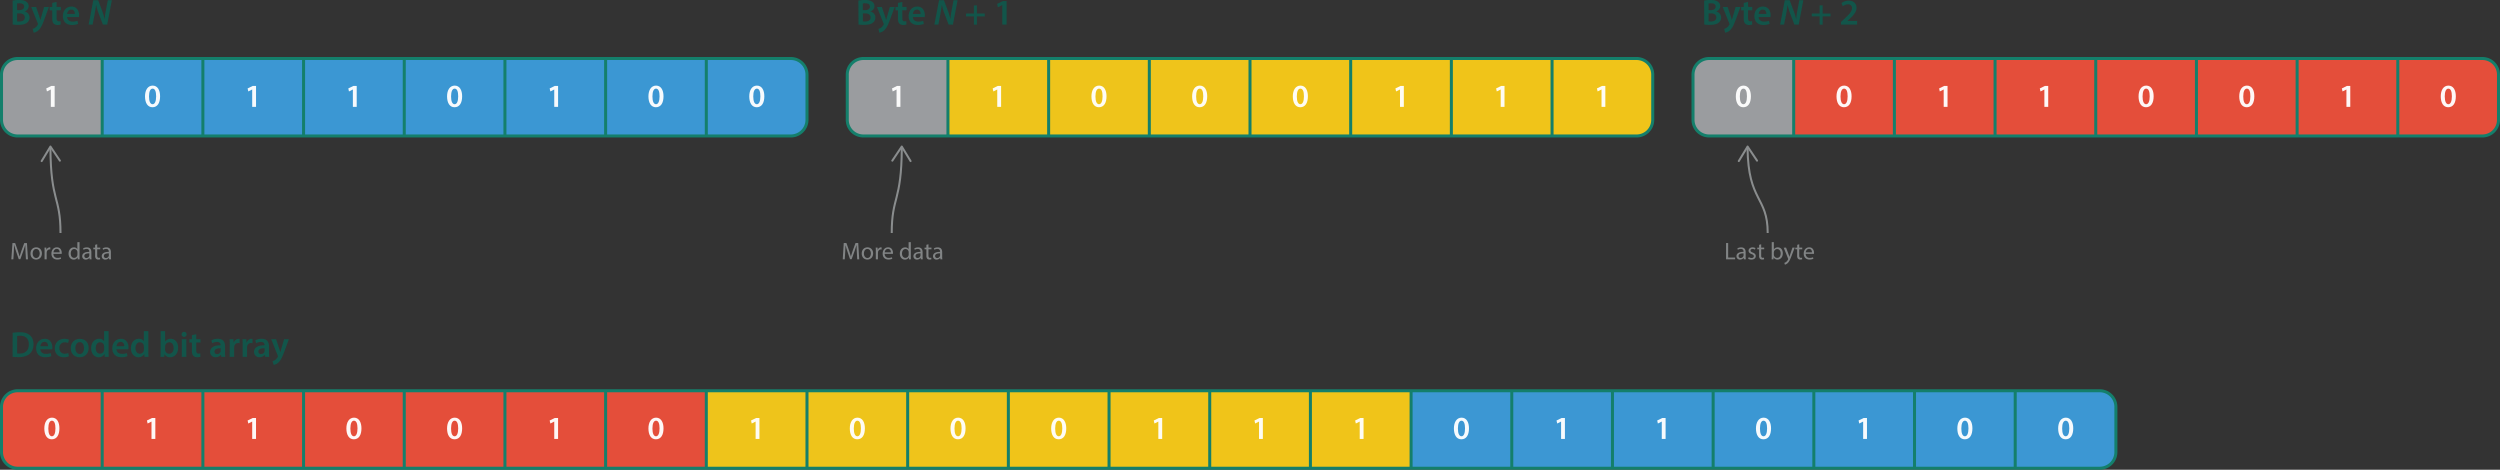 <svg id="Layer_1" data-name="Layer 1" xmlns="http://www.w3.org/2000/svg" viewBox="0 0 2483 466.54"><rect x="0" y="0" width="2483" height="466.54" fill="#333333" stroke="none"/><defs><style>.cls-1{fill:#3c97d3;}.cls-2{fill:#3b97d3;}.cls-3{fill:#9a9c9f;}.cls-4{opacity:0.95;}.cls-5{fill:#fff;}.cls-6{fill:#147f6b;}.cls-7{fill:#eec41b;}.cls-8{fill:#efc41b;}.cls-9{fill:#f0c419;}.cls-10{fill:#e44e3a;}.cls-11{opacity:0.9;}.cls-12{fill:#0e594c;}.cls-13{fill:#8a8d8e;}.cls-14{fill:none;stroke:#8a8d8e;stroke-miterlimit:10;stroke-width:2px;}</style></defs><title>vl-ba</title><rect class="cls-1" x="101.5" y="58.11" width="100" height="76.94"/><rect class="cls-1" x="201.5" y="58.11" width="100" height="76.94"/><rect class="cls-2" x="301.5" y="58.11" width="100" height="76.94"/><rect class="cls-2" x="401.5" y="58.11" width="100" height="76.94"/><rect class="cls-2" x="501.5" y="58.11" width="100" height="76.94"/><rect class="cls-2" x="601.5" y="58.11" width="100" height="76.94"/><path class="cls-1" d="M833.65,599.72h84a16,16,0,0,0,16-16V538.79a16,16,0,0,0-16-16h-84" transform="translate(-132 -464.67)"/><path class="cls-3" d="M233.5,599.91h-84a16,16,0,0,1-16-16V539a16,16,0,0,1,16-16h84" transform="translate(-132 -464.67)"/><g class="cls-4"><path class="cls-5" d="M182.47,553.59h-.06l-3.81,1.92-.67-3L183,550h3.29v20.8h-3.81Z" transform="translate(-132 -464.67)"/></g><g class="cls-4"><path class="cls-5" d="M291,560.31c0,6.69-2.63,10.88-7.59,10.88-4.8,0-7.36-4.35-7.39-10.69s2.75-10.81,7.62-10.81S291,554.17,291,560.31Zm-11,.19c0,5.06,1.37,7.68,3.55,7.68s3.52-2.81,3.52-7.8-1.15-7.68-3.52-7.68C281.42,552.7,280,555.29,280,560.5Z" transform="translate(-132 -464.67)"/></g><g class="cls-4"><path class="cls-5" d="M382.47,553.59h-.06l-3.81,1.92-.67-3L383,550h3.29v20.8h-3.81Z" transform="translate(-132 -464.67)"/></g><g class="cls-4"><path class="cls-5" d="M482.47,553.59h-.06l-3.81,1.92-.67-3L483,550h3.29v20.8h-3.81Z" transform="translate(-132 -464.67)"/></g><g class="cls-4"><path class="cls-5" d="M591,560.31c0,6.69-2.63,10.88-7.59,10.88-4.8,0-7.36-4.35-7.39-10.69s2.75-10.81,7.62-10.81S591,554.17,591,560.31Zm-11,.19c0,5.06,1.37,7.68,3.55,7.68s3.52-2.81,3.52-7.8-1.15-7.68-3.52-7.68C581.42,552.7,580,555.29,580,560.5Z" transform="translate(-132 -464.67)"/></g><g class="cls-4"><path class="cls-5" d="M682.47,553.59h-.06l-3.81,1.92-.67-3L683,550h3.29v20.8h-3.81Z" transform="translate(-132 -464.67)"/></g><g class="cls-4"><path class="cls-5" d="M791,560.31c0,6.69-2.63,10.88-7.59,10.88-4.8,0-7.36-4.35-7.39-10.69s2.75-10.81,7.62-10.81S791,554.17,791,560.31Zm-11,.19c0,5.06,1.37,7.68,3.55,7.68s3.52-2.81,3.52-7.8-1.15-7.68-3.52-7.68C781.42,552.7,780,555.29,780,560.5Z" transform="translate(-132 -464.67)"/></g><g class="cls-4"><path class="cls-5" d="M891.14,560.31c0,6.69-2.63,10.88-7.59,10.88-4.8,0-7.36-4.35-7.39-10.69s2.75-10.81,7.62-10.81S891.14,554.17,891.14,560.31Zm-11,.19c0,5.06,1.38,7.68,3.55,7.68s3.52-2.81,3.52-7.8-1.15-7.68-3.52-7.68C881.57,552.7,880.1,555.29,880.13,560.5Z" transform="translate(-132 -464.67)"/></g><path class="cls-6" d="M917.48,521.28h-768A17.54,17.54,0,0,0,132,538.79V583.7a17.54,17.54,0,0,0,17.51,17.52h768A17.54,17.54,0,0,0,935,583.7V538.79A17.54,17.54,0,0,0,917.48,521.28Zm-582.48,3h97v73.94H335Zm-3,73.94H235V524.28h97Zm103-73.94h97v73.94H435Zm100,0h97v73.94H535Zm100,0h97v73.94H635Zm100,0h97v73.94H735ZM135,583.7V538.79a14.53,14.53,0,0,1,14.51-14.51H232v73.94H149.51A14.54,14.54,0,0,1,135,583.7Zm797,0a14.54,14.54,0,0,1-14.52,14.52H835V524.28h82.48A14.53,14.53,0,0,1,932,538.79Z" transform="translate(-132 -464.67)"/><rect class="cls-7" x="941.5" y="58.11" width="100" height="76.94"/><rect class="cls-7" x="1041.5" y="58.11" width="100" height="76.94"/><rect class="cls-8" x="1141.5" y="58.11" width="100" height="76.94"/><rect class="cls-9" x="1241.5" y="58.11" width="100" height="76.94"/><rect class="cls-9" x="1341.5" y="58.11" width="100" height="76.94"/><rect class="cls-9" x="1441.5" y="58.11" width="100" height="76.94"/><path class="cls-9" d="M1673.65,599.72h84a16,16,0,0,0,16-16V538.79a16,16,0,0,0-16-16h-84" transform="translate(-132 -464.67)"/><path class="cls-3" d="M1073.5,599.91h-84a16,16,0,0,1-16-16V539a16,16,0,0,1,16-16h84" transform="translate(-132 -464.67)"/><g class="cls-4"><path class="cls-5" d="M1022.47,553.59h-.06l-3.81,1.92-.67-3L1023,550h3.29v20.8h-3.81Z" transform="translate(-132 -464.67)"/></g><g class="cls-4"><path class="cls-5" d="M1122.47,553.59h-.06l-3.81,1.92-.67-3L1123,550h3.29v20.8h-3.81Z" transform="translate(-132 -464.67)"/></g><g class="cls-4"><path class="cls-5" d="M1231,560.31c0,6.69-2.63,10.88-7.59,10.88-4.8,0-7.36-4.35-7.39-10.69s2.75-10.81,7.62-10.81S1231,554.17,1231,560.31Zm-11,.19c0,5.06,1.37,7.68,3.55,7.68s3.52-2.81,3.52-7.8-1.15-7.68-3.52-7.68C1221.42,552.7,1220,555.29,1220,560.5Z" transform="translate(-132 -464.67)"/></g><g class="cls-4"><path class="cls-5" d="M1331,560.31c0,6.69-2.63,10.88-7.59,10.88-4.8,0-7.36-4.35-7.39-10.69s2.75-10.81,7.62-10.81S1331,554.17,1331,560.31Zm-11,.19c0,5.06,1.37,7.68,3.55,7.68s3.52-2.81,3.52-7.8-1.15-7.68-3.52-7.68C1321.42,552.7,1320,555.29,1320,560.5Z" transform="translate(-132 -464.67)"/></g><g class="cls-4"><path class="cls-5" d="M1431,560.31c0,6.69-2.63,10.88-7.59,10.88-4.8,0-7.36-4.35-7.39-10.69s2.75-10.81,7.62-10.81S1431,554.17,1431,560.31Zm-11,.19c0,5.06,1.37,7.68,3.55,7.68s3.52-2.81,3.52-7.8-1.15-7.68-3.52-7.68C1421.42,552.7,1420,555.29,1420,560.5Z" transform="translate(-132 -464.67)"/></g><g class="cls-4"><path class="cls-5" d="M1522.47,553.59h-.06l-3.81,1.92-.67-3L1523,550h3.29v20.8h-3.81Z" transform="translate(-132 -464.67)"/></g><g class="cls-4"><path class="cls-5" d="M1622.47,553.59h-.06l-3.81,1.92-.67-3L1623,550h3.29v20.8h-3.81Z" transform="translate(-132 -464.67)"/></g><g class="cls-4"><path class="cls-5" d="M1722.63,553.59h-.07l-3.81,1.92-.67-3,5.06-2.5h3.29v20.8h-3.8Z" transform="translate(-132 -464.67)"/></g><path class="cls-6" d="M1757.48,521.28h-768A17.54,17.54,0,0,0,972,538.79V583.7a17.54,17.54,0,0,0,17.51,17.52h768A17.54,17.54,0,0,0,1775,583.7V538.79A17.54,17.54,0,0,0,1757.48,521.28Zm-582.48,3h97v73.94h-97Zm-3,73.94h-97V524.28h97Zm103-73.94h97v73.94h-97Zm100,0h97v73.94h-97Zm100,0h97v73.94h-97Zm100,0h97v73.94h-97ZM975,583.7V538.79a14.53,14.53,0,0,1,14.51-14.51H1072v73.94H989.51A14.54,14.54,0,0,1,975,583.7Zm797,0a14.54,14.54,0,0,1-14.52,14.52H1675V524.28h82.48A14.53,14.53,0,0,1,1772,538.79Z" transform="translate(-132 -464.67)"/><rect class="cls-10" x="1781.5" y="58.11" width="100" height="76.94"/><rect class="cls-10" x="1881.5" y="58.11" width="100" height="76.94"/><rect class="cls-10" x="1981.5" y="58.11" width="100" height="76.94"/><rect class="cls-10" x="2081.5" y="58.11" width="100" height="76.94"/><rect class="cls-10" x="2181.5" y="58.11" width="100" height="76.94"/><rect class="cls-10" x="2281.5" y="58.11" width="100" height="76.94"/><path class="cls-10" d="M2513.65,599.72h84a16,16,0,0,0,16-16V538.79a16,16,0,0,0-16-16h-84" transform="translate(-132 -464.67)"/><path class="cls-3" d="M1913.5,599.91h-84a16,16,0,0,1-16-16V539a16,16,0,0,1,16-16h84" transform="translate(-132 -464.67)"/><g class="cls-4"><path class="cls-5" d="M1871,560.31c0,6.69-2.63,10.88-7.59,10.88-4.8,0-7.36-4.35-7.39-10.69s2.75-10.81,7.62-10.81S1871,554.17,1871,560.31Zm-11,.19c0,5.06,1.37,7.68,3.55,7.68s3.52-2.81,3.52-7.8-1.15-7.68-3.52-7.68C1861.42,552.7,1860,555.29,1860,560.5Z" transform="translate(-132 -464.67)"/></g><g class="cls-4"><path class="cls-5" d="M1971,560.31c0,6.69-2.63,10.88-7.59,10.88-4.8,0-7.36-4.35-7.39-10.69s2.75-10.81,7.62-10.81S1971,554.17,1971,560.31Zm-11,.19c0,5.06,1.37,7.68,3.55,7.68s3.52-2.81,3.52-7.8-1.15-7.68-3.52-7.68C1961.42,552.7,1960,555.29,1960,560.5Z" transform="translate(-132 -464.67)"/></g><g class="cls-4"><path class="cls-5" d="M2062.47,553.59h-.06l-3.81,1.92-.67-3L2063,550h3.29v20.8h-3.81Z" transform="translate(-132 -464.67)"/></g><g class="cls-4"><path class="cls-5" d="M2162.47,553.59h-.06l-3.81,1.92-.67-3L2163,550h3.29v20.8h-3.81Z" transform="translate(-132 -464.67)"/></g><g class="cls-4"><path class="cls-5" d="M2271,560.31c0,6.69-2.63,10.88-7.59,10.88-4.8,0-7.36-4.35-7.39-10.69s2.75-10.81,7.62-10.81C2268.65,549.69,2271,554.17,2271,560.31Zm-11,.19c0,5.06,1.37,7.68,3.55,7.68s3.52-2.81,3.52-7.8-1.15-7.68-3.52-7.68C2261.42,552.7,2260,555.29,2260,560.5Z" transform="translate(-132 -464.67)"/></g><g class="cls-4"><path class="cls-5" d="M2371,560.31c0,6.69-2.63,10.88-7.59,10.88-4.8,0-7.36-4.35-7.39-10.69s2.75-10.81,7.62-10.81C2368.65,549.69,2371,554.17,2371,560.31Zm-11,.19c0,5.06,1.37,7.68,3.55,7.68s3.52-2.81,3.52-7.8-1.15-7.68-3.52-7.68C2361.42,552.7,2360,555.29,2360,560.5Z" transform="translate(-132 -464.67)"/></g><g class="cls-4"><path class="cls-5" d="M2462.47,553.59h-.06l-3.81,1.92-.67-3L2463,550h3.29v20.8h-3.81Z" transform="translate(-132 -464.67)"/></g><g class="cls-4"><path class="cls-5" d="M2571.14,560.31c0,6.69-2.63,10.88-7.59,10.88-4.8,0-7.36-4.35-7.39-10.69s2.75-10.81,7.62-10.81S2571.14,554.17,2571.14,560.31Zm-11,.19c0,5.06,1.38,7.68,3.55,7.68s3.52-2.81,3.52-7.8-1.15-7.68-3.52-7.68C2561.57,552.7,2560.1,555.29,2560.13,560.5Z" transform="translate(-132 -464.67)"/></g><path class="cls-6" d="M2597.48,521.28h-768A17.54,17.54,0,0,0,1812,538.79V583.7a17.54,17.54,0,0,0,17.51,17.52h768A17.54,17.54,0,0,0,2615,583.7V538.79A17.54,17.54,0,0,0,2597.48,521.28Zm-582.48,3h97v73.94h-97Zm-3,73.94h-97V524.28h97Zm103-73.94h97v73.94h-97Zm100,0h97v73.94h-97Zm100,0h97v73.94h-97Zm100,0h97v73.94h-97ZM1815,583.7V538.79a14.53,14.53,0,0,1,14.51-14.51H1912v73.94h-82.49A14.54,14.54,0,0,1,1815,583.7Zm797,0a14.54,14.54,0,0,1-14.52,14.52H2515V524.28h82.48A14.53,14.53,0,0,1,2612,538.79Z" transform="translate(-132 -464.67)"/><g class="cls-11"><path class="cls-12" d="M144.56,465.18a36.68,36.68,0,0,1,6.44-.51c3.27,0,5.29.4,6.95,1.55a5.13,5.13,0,0,1,2.52,4.54,5.64,5.64,0,0,1-4,5.25v.08a6.11,6.11,0,0,1,4.9,6,6.3,6.3,0,0,1-2.34,5c-1.73,1.51-4.57,2.27-9,2.27a41.32,41.32,0,0,1-5.43-.33Zm4.39,9.57h2.26c3.06,0,4.79-1.44,4.79-3.49,0-2.27-1.73-3.31-4.53-3.31a11.82,11.82,0,0,0-2.52.18Zm0,11.16a19.82,19.82,0,0,0,2.34.11c2.84,0,5.36-1.08,5.36-4.07,0-2.8-2.45-4-5.51-4H149Z" transform="translate(-132 -464.67)"/><path class="cls-12" d="M167.88,471.59l3.17,9.39c.36,1.08.72,2.41,1,3.42h.11c.29-1,.61-2.3.94-3.45l2.73-9.36h4.75l-4.39,12c-2.41,6.55-4,9.46-6.12,11.26a8.88,8.88,0,0,1-4.64,2.27l-1-3.74A7.53,7.53,0,0,0,167,492.1a7.66,7.66,0,0,0,2.41-2.77,1.75,1.75,0,0,0,.29-.79,1.8,1.8,0,0,0-.25-.86L163,471.59Z" transform="translate(-132 -464.67)"/><path class="cls-12" d="M188.19,466.58v5h4.21v3.31h-4.21v7.74c0,2.12.57,3.24,2.26,3.24a6.39,6.39,0,0,0,1.73-.22l.07,3.38a9.44,9.44,0,0,1-3.2.44,5.14,5.14,0,0,1-3.82-1.44c-.93-1-1.36-2.6-1.36-4.9V474.9h-2.52v-3.31h2.52v-4Z" transform="translate(-132 -464.67)"/><path class="cls-12" d="M198.66,481.59c.11,3.17,2.59,4.54,5.4,4.54a13.26,13.26,0,0,0,4.86-.79l.65,3.06a16.54,16.54,0,0,1-6.12,1.08c-5.69,0-9-3.5-9-8.86,0-4.86,3-9.43,8.56-9.43s7.56,4.68,7.56,8.53a11.1,11.1,0,0,1-.14,1.87Zm7.71-3.09c0-1.62-.69-4.29-3.64-4.29-2.73,0-3.89,2.49-4.07,4.29Z" transform="translate(-132 -464.67)"/><path class="cls-12" d="M220.05,489.12l4.6-24.26h4.83l4.24,11.26a61.24,61.24,0,0,1,2.2,7.6H236a64.47,64.47,0,0,1,1.08-8.21l2-10.65h4l-4.61,24.26h-4.28l-4.36-11.49a58.09,58.09,0,0,1-2.3-7.81l-.15,0c-.25,2.3-.75,5.29-1.4,8.89l-2,10.37Z" transform="translate(-132 -464.67)"/></g><g class="cls-11"><path class="cls-12" d="M984.56,465.18a36.68,36.68,0,0,1,6.44-.51c3.27,0,5.29.4,7,1.55a5.13,5.13,0,0,1,2.52,4.54,5.64,5.64,0,0,1-4,5.25v.08a6.11,6.11,0,0,1,4.9,6,6.3,6.3,0,0,1-2.34,5c-1.73,1.51-4.57,2.27-9,2.27a41.32,41.32,0,0,1-5.43-.33Zm4.39,9.57h2.26c3.06,0,4.79-1.44,4.79-3.49,0-2.27-1.73-3.31-4.53-3.31a11.82,11.82,0,0,0-2.52.18Zm0,11.16a19.82,19.82,0,0,0,2.34.11c2.84,0,5.36-1.08,5.36-4.07,0-2.8-2.45-4-5.51-4H989Z" transform="translate(-132 -464.67)"/><path class="cls-12" d="M1007.88,471.59l3.17,9.39c.36,1.08.72,2.41,1,3.42h.11c.29-1,.61-2.3.94-3.45l2.73-9.36h4.75l-4.39,12c-2.41,6.55-4,9.46-6.12,11.26a8.88,8.88,0,0,1-4.64,2.27l-1-3.74a7.53,7.53,0,0,0,2.59-1.23,7.66,7.66,0,0,0,2.41-2.77,1.75,1.75,0,0,0,.29-.79,1.8,1.8,0,0,0-.25-.86L1003,471.59Z" transform="translate(-132 -464.67)"/><path class="cls-12" d="M1028.19,466.58v5h4.21v3.31h-4.21v7.74c0,2.12.57,3.24,2.26,3.24a6.39,6.39,0,0,0,1.73-.22l.07,3.38a9.44,9.44,0,0,1-3.2.44,5.14,5.14,0,0,1-3.82-1.44c-.93-1-1.36-2.6-1.36-4.9V474.9h-2.52v-3.31h2.52v-4Z" transform="translate(-132 -464.67)"/><path class="cls-12" d="M1038.66,481.59c.11,3.17,2.59,4.54,5.4,4.54a13.26,13.26,0,0,0,4.86-.79l.65,3.06a16.54,16.54,0,0,1-6.12,1.08c-5.69,0-9-3.5-9-8.86,0-4.86,2.95-9.43,8.56-9.43s7.56,4.68,7.56,8.53a11.1,11.1,0,0,1-.14,1.87Zm7.71-3.09c0-1.62-.69-4.29-3.64-4.29-2.73,0-3.89,2.49-4.07,4.29Z" transform="translate(-132 -464.67)"/><path class="cls-12" d="M1060.05,489.12l4.6-24.26h4.83l4.24,11.26a61.24,61.24,0,0,1,2.2,7.6h.07a64.47,64.47,0,0,1,1.08-8.21l2-10.65h4l-4.61,24.26h-4.28l-4.36-11.49a58.09,58.09,0,0,1-2.3-7.81l-.15,0c-.25,2.3-.75,5.29-1.4,8.89l-2,10.37Z" transform="translate(-132 -464.67)"/><path class="cls-12" d="M1102.27,470v8.13h7.81v2.81h-7.81v8.21h-3v-8.21h-7.81V478.1h7.81V470Z" transform="translate(-132 -464.67)"/><path class="cls-12" d="M1127.47,469.71h-.07l-4.28,2.16-.76-3.34,5.69-2.81h3.71v23.4h-4.29Z" transform="translate(-132 -464.67)"/></g><g class="cls-11"><path class="cls-12" d="M1824.56,465.18a36.68,36.68,0,0,1,6.44-.51c3.27,0,5.29.4,7,1.55a5.13,5.13,0,0,1,2.52,4.54,5.64,5.64,0,0,1-4,5.25v.08a6.11,6.11,0,0,1,4.9,6,6.3,6.3,0,0,1-2.34,5c-1.73,1.51-4.57,2.27-9,2.27a41.32,41.32,0,0,1-5.43-.33Zm4.39,9.57h2.27c3,0,4.78-1.44,4.78-3.49,0-2.27-1.73-3.31-4.53-3.31a11.82,11.82,0,0,0-2.52.18Zm0,11.16a19.82,19.82,0,0,0,2.34.11c2.84,0,5.36-1.08,5.36-4.07,0-2.8-2.45-4-5.51-4H1829Z" transform="translate(-132 -464.67)"/><path class="cls-12" d="M1847.88,471.59l3.17,9.39c.36,1.08.72,2.41,1,3.42h.11c.29-1,.61-2.3.94-3.45l2.73-9.36h4.75l-4.39,12c-2.41,6.55-4,9.46-6.12,11.26a8.88,8.88,0,0,1-4.64,2.27l-1-3.74a7.53,7.53,0,0,0,2.59-1.23,7.66,7.66,0,0,0,2.41-2.77,1.75,1.75,0,0,0,.29-.79,1.8,1.8,0,0,0-.25-.86L1843,471.59Z" transform="translate(-132 -464.67)"/><path class="cls-12" d="M1868.19,466.58v5h4.21v3.31h-4.21v7.74c0,2.12.57,3.24,2.26,3.24a6.39,6.39,0,0,0,1.73-.22l.07,3.38a9.44,9.44,0,0,1-3.2.44,5.14,5.14,0,0,1-3.82-1.44c-.93-1-1.36-2.6-1.36-4.9V474.9h-2.52v-3.31h2.52v-4Z" transform="translate(-132 -464.67)"/><path class="cls-12" d="M1878.66,481.59c.11,3.17,2.59,4.54,5.4,4.54a13.26,13.26,0,0,0,4.86-.79l.65,3.06a16.54,16.54,0,0,1-6.12,1.08c-5.69,0-9-3.5-9-8.86,0-4.86,2.95-9.43,8.56-9.43s7.56,4.68,7.56,8.53a11.1,11.1,0,0,1-.14,1.87Zm7.71-3.09c0-1.62-.69-4.29-3.64-4.29-2.74,0-3.89,2.49-4.07,4.29Z" transform="translate(-132 -464.67)"/><path class="cls-12" d="M1900.05,489.12l4.6-24.26h4.83l4.24,11.26a61.24,61.24,0,0,1,2.2,7.6h.07a64.47,64.47,0,0,1,1.08-8.21l2-10.65h4l-4.61,24.26h-4.28l-4.36-11.49a58.09,58.09,0,0,1-2.3-7.81l-.15,0c-.25,2.3-.75,5.29-1.4,8.89l-2,10.37Z" transform="translate(-132 -464.67)"/><path class="cls-12" d="M1942.27,470v8.13h7.81v2.81h-7.81v8.21h-3v-8.21h-7.81V478.1h7.81V470Z" transform="translate(-132 -464.67)"/><path class="cls-12" d="M1960.52,489.12v-2.7l2.78-2.56c5.5-5.11,8.09-7.92,8.13-11,0-2.09-1.12-3.93-4.17-3.93a8.53,8.53,0,0,0-5,1.95l-1.29-3.13a11.55,11.55,0,0,1,7.2-2.42c5.18,0,7.7,3.28,7.7,7.09,0,4.11-2.95,7.42-7,11.2l-2,1.76v.07h9.61v3.68Z" transform="translate(-132 -464.67)"/></g><rect class="cls-10" x="101.5" y="387.94" width="100" height="76.94"/><rect class="cls-10" x="201.5" y="387.94" width="100" height="76.94"/><rect class="cls-10" x="301.5" y="387.94" width="100" height="76.94"/><rect class="cls-10" x="401.5" y="387.94" width="100" height="76.94"/><rect class="cls-10" x="501.5" y="387.94" width="100" height="76.94"/><g class="cls-4"><path class="cls-5" d="M282.47,883.39h-.06l-3.81,1.92-.67-3,5.06-2.5h3.29v20.8h-3.81Z" transform="translate(-132 -464.67)"/></g><g class="cls-4"><path class="cls-5" d="M382.47,883.39h-.06l-3.81,1.92-.67-3,5.06-2.5h3.29v20.8h-3.81Z" transform="translate(-132 -464.67)"/></g><g class="cls-4"><path class="cls-5" d="M491,890.11c0,6.69-2.63,10.88-7.59,10.88-4.8,0-7.36-4.35-7.39-10.68s2.75-10.82,7.62-10.82S491,884,491,890.11Zm-11,.2c0,5.05,1.37,7.67,3.55,7.67s3.52-2.81,3.52-7.8c0-4.83-1.15-7.68-3.52-7.68C481.42,882.5,480,885.09,480,890.31Z" transform="translate(-132 -464.67)"/></g><g class="cls-4"><path class="cls-5" d="M591,890.11c0,6.69-2.63,10.88-7.59,10.88-4.8,0-7.36-4.35-7.39-10.68s2.75-10.82,7.62-10.82S591,884,591,890.11Zm-11,.2c0,5.05,1.37,7.67,3.55,7.67s3.52-2.81,3.52-7.8c0-4.83-1.15-7.68-3.52-7.68C581.42,882.5,580,885.09,580,890.31Z" transform="translate(-132 -464.67)"/></g><g class="cls-4"><path class="cls-5" d="M682.47,883.39h-.06l-3.81,1.92-.67-3,5.06-2.5h3.29v20.8h-3.81Z" transform="translate(-132 -464.67)"/></g><path class="cls-10" d="M233.5,929.91h-84a16,16,0,0,1-16-16V869a16,16,0,0,1,16-16h84" transform="translate(-132 -464.67)"/><g class="cls-4"><path class="cls-5" d="M191,890.11c0,6.69-2.63,10.88-7.59,10.88-4.8,0-7.36-4.35-7.39-10.68s2.75-10.82,7.62-10.82C188.65,879.49,191,884,191,890.11Zm-11,.2c0,5.05,1.37,7.67,3.55,7.67s3.52-2.81,3.52-7.8c0-4.83-1.15-7.68-3.52-7.68C181.42,882.5,180,885.09,180,890.31Z" transform="translate(-132 -464.67)"/></g><rect class="cls-10" x="601.5" y="387.94" width="100" height="76.94"/><g class="cls-4"><path class="cls-5" d="M791,890.11c0,6.69-2.63,10.88-7.59,10.88-4.8,0-7.36-4.35-7.39-10.68s2.75-10.82,7.62-10.82S791,884,791,890.11Zm-11,.2c0,5.05,1.37,7.67,3.55,7.67s3.52-2.81,3.52-7.8c0-4.83-1.15-7.68-3.52-7.68C781.42,882.5,780,885.09,780,890.31Z" transform="translate(-132 -464.67)"/></g><rect class="cls-7" x="801.5" y="387.94" width="100" height="76.94"/><rect class="cls-8" x="901.5" y="387.94" width="100" height="76.94"/><rect class="cls-9" x="1001.5" y="387.94" width="100" height="76.94"/><rect class="cls-9" x="1101.5" y="387.94" width="100" height="76.94"/><rect class="cls-9" x="1201.5" y="387.94" width="100" height="76.94"/><g class="cls-4"><path class="cls-5" d="M991,890.11c0,6.69-2.63,10.88-7.59,10.88-4.8,0-7.36-4.35-7.39-10.68s2.75-10.82,7.62-10.82S991,884,991,890.11Zm-11,.2c0,5.05,1.37,7.67,3.55,7.67s3.52-2.81,3.52-7.8c0-4.83-1.15-7.68-3.52-7.68C981.42,882.5,980,885.09,980,890.31Z" transform="translate(-132 -464.67)"/></g><g class="cls-4"><path class="cls-5" d="M1091,890.11c0,6.69-2.63,10.88-7.59,10.88-4.8,0-7.36-4.35-7.39-10.68s2.75-10.82,7.62-10.82S1091,884,1091,890.11Zm-11,.2c0,5.05,1.37,7.67,3.55,7.67s3.52-2.81,3.52-7.8c0-4.83-1.15-7.68-3.52-7.68C1081.42,882.5,1080,885.09,1080,890.31Z" transform="translate(-132 -464.67)"/></g><g class="cls-4"><path class="cls-5" d="M1191,890.11c0,6.69-2.63,10.88-7.59,10.88-4.8,0-7.36-4.35-7.39-10.68s2.75-10.82,7.62-10.82S1191,884,1191,890.11Zm-11,.2c0,5.05,1.37,7.67,3.55,7.67s3.52-2.81,3.52-7.8c0-4.83-1.15-7.68-3.52-7.68C1181.42,882.5,1180,885.09,1180,890.31Z" transform="translate(-132 -464.67)"/></g><g class="cls-4"><path class="cls-5" d="M1282.47,883.39h-.06l-3.81,1.92-.67-3,5.06-2.5h3.29v20.8h-3.81Z" transform="translate(-132 -464.67)"/></g><g class="cls-4"><path class="cls-5" d="M1382.47,883.39h-.06l-3.81,1.92-.67-3,5.06-2.5h3.29v20.8h-3.81Z" transform="translate(-132 -464.67)"/></g><rect class="cls-7" x="701.5" y="387.94" width="100" height="76.94"/><g class="cls-4"><path class="cls-5" d="M882.47,883.39h-.06l-3.81,1.92-.67-3,5.06-2.5h3.29v20.8h-3.81Z" transform="translate(-132 -464.67)"/></g><rect class="cls-9" x="1301.5" y="387.94" width="100" height="76.94"/><g class="cls-4"><path class="cls-5" d="M1482.47,883.39h-.06l-3.81,1.92-.67-3,5.06-2.5h3.29v20.8h-3.81Z" transform="translate(-132 -464.67)"/></g><rect class="cls-1" x="1401.5" y="388.11" width="100" height="76.94"/><rect class="cls-1" x="1501.5" y="388.11" width="100" height="76.94"/><rect class="cls-2" x="1601.5" y="388.11" width="100" height="76.94"/><rect class="cls-2" x="1701.5" y="388.11" width="100" height="76.94"/><rect class="cls-2" x="1801.5" y="388.11" width="100" height="76.94"/><rect class="cls-2" x="1901.5" y="388.11" width="100" height="76.94"/><path class="cls-1" d="M2133.65,929.72h84a16,16,0,0,0,16-16V868.79a16,16,0,0,0-16-16h-84" transform="translate(-132 -464.67)"/><g class="cls-4"><path class="cls-5" d="M1591,890.11c0,6.69-2.63,10.88-7.59,10.88-4.8,0-7.36-4.35-7.39-10.68s2.75-10.82,7.62-10.82S1591,884,1591,890.11Zm-11,.2c0,5.05,1.37,7.67,3.55,7.67s3.52-2.81,3.52-7.8c0-4.83-1.15-7.68-3.52-7.68C1581.42,882.5,1580,885.09,1580,890.31Z" transform="translate(-132 -464.67)"/></g><g class="cls-4"><path class="cls-5" d="M1682.47,883.39h-.06l-3.81,1.92-.67-3,5.06-2.5h3.29v20.8h-3.81Z" transform="translate(-132 -464.67)"/></g><g class="cls-4"><path class="cls-5" d="M1782.47,883.39h-.06l-3.81,1.92-.67-3,5.06-2.5h3.29v20.8h-3.81Z" transform="translate(-132 -464.67)"/></g><g class="cls-4"><path class="cls-5" d="M1891,890.11c0,6.69-2.63,10.88-7.59,10.88-4.8,0-7.36-4.35-7.39-10.68s2.75-10.82,7.62-10.82S1891,884,1891,890.11Zm-11,.2c0,5.05,1.37,7.67,3.55,7.67s3.52-2.81,3.52-7.8c0-4.83-1.15-7.68-3.52-7.68C1881.42,882.5,1880,885.09,1880,890.31Z" transform="translate(-132 -464.67)"/></g><g class="cls-4"><path class="cls-5" d="M1982.47,883.39h-.06l-3.81,1.92-.67-3,5.06-2.5h3.29v20.8h-3.81Z" transform="translate(-132 -464.67)"/></g><g class="cls-4"><path class="cls-5" d="M2091,890.11c0,6.69-2.63,10.88-7.59,10.88-4.8,0-7.36-4.35-7.39-10.68s2.75-10.82,7.62-10.82C2088.65,879.49,2091,884,2091,890.11Zm-11,.2c0,5.05,1.37,7.67,3.55,7.67s3.52-2.81,3.52-7.8c0-4.83-1.15-7.68-3.52-7.68C2081.42,882.5,2080,885.09,2080,890.31Z" transform="translate(-132 -464.67)"/></g><g class="cls-4"><path class="cls-5" d="M2191.14,890.11c0,6.69-2.63,10.88-7.59,10.88-4.8,0-7.36-4.35-7.39-10.68s2.75-10.82,7.62-10.82S2191.14,884,2191.14,890.11Zm-11,.2c0,5.05,1.38,7.67,3.55,7.67s3.52-2.81,3.52-7.8c0-4.83-1.15-7.68-3.52-7.68C2181.57,882.5,2180.1,885.09,2180.13,890.31Z" transform="translate(-132 -464.67)"/></g><path class="cls-6" d="M2217.48,851.28h-2068A17.54,17.54,0,0,0,132,868.79V913.7a17.54,17.54,0,0,0,17.51,17.52h2068A17.54,17.54,0,0,0,2235,913.7V868.79A17.54,17.54,0,0,0,2217.48,851.28Zm-1182.48,3h97v73.94h-97Zm-3,73.94H935V854.28h97Zm103-73.94h97v73.94h-97Zm100,0h97v73.94h-97Zm100,0h97v73.94h-97Zm100,0h97v73.94h-97Zm100,0h97v73.94h-97Zm100,0h97v73.94h-97Zm100,0h97v73.94h-97Zm100,0h97v73.94h-97Zm100,0h97v73.94h-97Zm100,0h97v73.94h-97ZM232,928.22H149.51A14.54,14.54,0,0,1,135,913.7V868.79a14.53,14.53,0,0,1,14.51-14.51H232Zm100,0H235V854.28h97Zm100,0H335V854.28h97Zm100,0H435V854.28h97Zm100,0H535V854.28h97Zm100,0H635V854.28h97Zm100,0H735V854.28h97Zm3-73.94h97v73.94H835ZM2232,913.7a14.54,14.54,0,0,1-14.52,14.52H2135V854.28h82.48A14.53,14.53,0,0,1,2232,868.79Z" transform="translate(-132 -464.67)"/><g class="cls-11"><path class="cls-12" d="M144.56,795.18a45,45,0,0,1,7.05-.51c4.54,0,7.67.94,9.9,2.81s3.78,4.79,3.78,8.93c0,4.32-1.48,7.56-3.78,9.65s-6.26,3.31-11,3.31a48,48,0,0,1-6-.33ZM149,815.73a16.28,16.28,0,0,0,2.45.11c5.76,0,9.18-3.13,9.18-9.29,0-5.36-3.06-8.42-8.6-8.42a14.56,14.56,0,0,0-3,.25Z" transform="translate(-132 -464.67)"/><path class="cls-12" d="M172.1,811.59c.1,3.17,2.59,4.54,5.39,4.54a13.22,13.22,0,0,0,4.86-.79l.65,3.06a16.54,16.54,0,0,1-6.12,1.08c-5.68,0-9-3.5-9-8.86,0-4.86,3-9.43,8.56-9.43s7.56,4.68,7.56,8.53a11.1,11.1,0,0,1-.14,1.87Zm7.7-3.09c0-1.62-.69-4.29-3.64-4.29-2.73,0-3.88,2.49-4.06,4.29Z" transform="translate(-132 -464.67)"/><path class="cls-12" d="M200.43,818.58a12.91,12.91,0,0,1-5,.9c-5.47,0-9-3.5-9-8.93,0-5.26,3.6-9.36,9.76-9.36a11,11,0,0,1,4.28.83l-.79,3.31a7.86,7.86,0,0,0-3.35-.68c-3.38,0-5.4,2.48-5.36,5.68,0,3.6,2.34,5.65,5.36,5.65a8.63,8.63,0,0,0,3.49-.68Z" transform="translate(-132 -464.67)"/><path class="cls-12" d="M220.05,810.19c0,6.44-4.54,9.32-9,9.32-5,0-8.79-3.42-8.79-9s3.78-9.29,9.07-9.29S220.05,804.86,220.05,810.19Zm-13.22.18c0,3.38,1.66,5.94,4.36,5.94,2.52,0,4.28-2.48,4.28-6,0-2.74-1.22-5.87-4.24-5.87S206.83,807.45,206.83,810.37Z" transform="translate(-132 -464.67)"/><path class="cls-12" d="M239.85,793.56v20.62c0,1.8.07,3.75.14,4.94h-4l-.18-2.78h-.07a6.31,6.31,0,0,1-5.73,3.17c-4.17,0-7.48-3.56-7.48-9,0-5.87,3.63-9.36,7.84-9.36a5.61,5.61,0,0,1,4.94,2.3h.07v-9.93Zm-4.43,15.33a6.4,6.4,0,0,0-.11-1.15,3.88,3.88,0,0,0-3.82-3.13c-2.84,0-4.42,2.52-4.42,5.8s1.58,5.54,4.39,5.54a3.9,3.9,0,0,0,3.81-3.13,4.88,4.88,0,0,0,.15-1.3Z" transform="translate(-132 -464.67)"/><path class="cls-12" d="M247.73,811.59c.11,3.17,2.59,4.54,5.4,4.54a13.26,13.26,0,0,0,4.86-.79l.65,3.06a16.54,16.54,0,0,1-6.12,1.08c-5.69,0-9-3.5-9-8.86,0-4.86,3-9.43,8.57-9.43s7.56,4.68,7.56,8.53a9.93,9.93,0,0,1-.15,1.87Zm7.7-3.09c0-1.62-.68-4.29-3.63-4.29-2.74,0-3.89,2.49-4.07,4.29Z" transform="translate(-132 -464.67)"/><path class="cls-12" d="M279.34,793.56v20.62c0,1.8.07,3.75.14,4.94h-4l-.18-2.78h-.07a6.31,6.31,0,0,1-5.72,3.17c-4.18,0-7.49-3.56-7.49-9,0-5.87,3.63-9.36,7.85-9.36a5.61,5.61,0,0,1,4.93,2.3h.07v-9.93Zm-4.43,15.33a6.4,6.4,0,0,0-.11-1.15,3.87,3.87,0,0,0-3.81-3.13c-2.85,0-4.43,2.52-4.43,5.8S268.14,816,271,816a3.92,3.92,0,0,0,3.82-3.13,5.34,5.34,0,0,0,.14-1.3Z" transform="translate(-132 -464.67)"/><path class="cls-12" d="M291.4,819.12c.07-1.19.14-3.14.14-4.94V793.56H296V804H296a6.35,6.35,0,0,1,5.62-2.81c4.28,0,7.34,3.56,7.3,8.89,0,6.3-4,9.43-7.95,9.43a6,6,0,0,1-5.54-3h-.08l-.21,2.63Zm4.57-7.24a5,5,0,0,0,.11,1A4.07,4.07,0,0,0,300,816c2.77,0,4.46-2.23,4.46-5.76,0-3.09-1.47-5.61-4.42-5.61a4.15,4.15,0,0,0-3.93,3.24A5.4,5.4,0,0,0,296,809Z" transform="translate(-132 -464.67)"/><path class="cls-12" d="M317.32,796.69a2.49,2.49,0,1,1-2.49-2.41A2.35,2.35,0,0,1,317.32,796.69Zm-4.72,22.43V801.59h4.47v17.53Z" transform="translate(-132 -464.67)"/><path class="cls-12" d="M326.89,796.58v5h4.21v3.31h-4.21v7.74c0,2.12.58,3.24,2.27,3.24a6.45,6.45,0,0,0,1.73-.22L331,819a9.48,9.48,0,0,1-3.2.44,5.14,5.14,0,0,1-3.82-1.44c-.93-1-1.37-2.6-1.37-4.9V804.9h-2.52v-3.31h2.52v-4Z" transform="translate(-132 -464.67)"/><path class="cls-12" d="M351.77,819.12l-.29-2h-.11a6.49,6.49,0,0,1-5.18,2.34,5.2,5.2,0,0,1-5.51-5.22c0-4.42,3.92-6.66,10.4-6.62v-.29c0-1.15-.46-3.06-3.56-3.06a9.26,9.26,0,0,0-4.72,1.3l-.86-2.88a12.65,12.65,0,0,1,6.34-1.55c5.61,0,7.23,3.56,7.23,7.38v6.33a28.21,28.21,0,0,0,.25,4.22Zm-.58-8.57c-3.13-.07-6.12.61-6.12,3.28a2.32,2.32,0,0,0,2.52,2.51,3.59,3.59,0,0,0,3.46-2.41,3.08,3.08,0,0,0,.14-1Z" transform="translate(-132 -464.67)"/><path class="cls-12" d="M360.19,807.24c0-2.38,0-4.07-.14-5.65h3.85l.14,3.34h.15a5.22,5.22,0,0,1,4.79-3.74,4.74,4.74,0,0,1,1,.11v4.17a6.37,6.37,0,0,0-1.3-.14,3.91,3.91,0,0,0-4,3.35,7.69,7.69,0,0,0-.14,1.36v9.08h-4.43Z" transform="translate(-132 -464.67)"/><path class="cls-12" d="M373,807.24c0-2.38,0-4.07-.15-5.65h3.86l.14,3.34H377a5.24,5.24,0,0,1,4.79-3.74,4.9,4.9,0,0,1,1,.11v4.17a6.45,6.45,0,0,0-1.3-.14,3.91,3.91,0,0,0-4,3.35,7.69,7.69,0,0,0-.14,1.36v9.08H373Z" transform="translate(-132 -464.67)"/><path class="cls-12" d="M395.36,819.12l-.28-2H395a6.52,6.52,0,0,1-5.19,2.34,5.2,5.2,0,0,1-5.5-5.22c0-4.42,3.92-6.66,10.4-6.62v-.29c0-1.15-.47-3.06-3.56-3.06a9.26,9.26,0,0,0-4.72,1.3l-.86-2.88a12.6,12.6,0,0,1,6.33-1.55c5.62,0,7.24,3.56,7.24,7.38v6.33a28.21,28.21,0,0,0,.25,4.22Zm-.57-8.57c-3.13-.07-6.12.61-6.12,3.28a2.32,2.32,0,0,0,2.52,2.51,3.58,3.58,0,0,0,3.45-2.41,3.1,3.1,0,0,0,.15-1Z" transform="translate(-132 -464.67)"/><path class="cls-12" d="M406.2,801.59l3.17,9.39c.36,1.08.72,2.41,1,3.42h.11c.29-1,.61-2.3.93-3.45l2.74-9.36h4.75l-4.39,11.95c-2.41,6.55-4,9.46-6.12,11.26a8.88,8.88,0,0,1-4.64,2.27l-1-3.74a8,8,0,0,0,5-4,1.75,1.75,0,0,0,.29-.79,1.93,1.93,0,0,0-.25-.86l-6.41-16.09Z" transform="translate(-132 -464.67)"/></g><g class="cls-11"><path class="cls-13" d="M983,715.12c-.12-2.25-.27-5-.24-7h-.07c-.56,1.89-1.23,3.91-2,6.14l-2.85,7.85h-1.59l-2.61-7.71c-.77-2.28-1.42-4.36-1.87-6.28h0c0,2-.17,4.73-.31,7.15l-.44,6.94h-2L970,706.05h2.66l2.76,7.82c.68,2,1.23,3.77,1.64,5.45h.07c.41-1.63,1-3.41,1.7-5.45l2.88-7.82h2.67l1,16.18h-2Z" transform="translate(-132 -464.67)"/><path class="cls-13" d="M999.2,716.32c0,4.3-3,6.17-5.78,6.17-3.14,0-5.57-2.3-5.57-6,0-3.89,2.55-6.17,5.76-6.17S999.2,712.77,999.2,716.32Zm-9.21.12c0,2.55,1.46,4.47,3.53,4.47S997,719,997,716.39c0-2-1-4.46-3.48-4.46S990,714.23,990,716.44Z" transform="translate(-132 -464.67)"/><path class="cls-13" d="M1001.87,714.23c0-1.36,0-2.54-.1-3.62h1.85l.07,2.28h.1a3.49,3.49,0,0,1,3.21-2.55,2.18,2.18,0,0,1,.6.08v2a3,3,0,0,0-.72-.07,3,3,0,0,0-2.83,2.71,5.74,5.74,0,0,0-.09,1v6.2h-2.09Z" transform="translate(-132 -464.67)"/><path class="cls-13" d="M1010.65,716.8a3.72,3.72,0,0,0,4,4,7.54,7.54,0,0,0,3.21-.6l.36,1.51a9.26,9.26,0,0,1-3.86.73c-3.58,0-5.71-2.36-5.71-5.86s2.06-6.27,5.44-6.27c3.8,0,4.8,3.34,4.8,5.48a7,7,0,0,1-.07,1Zm6.19-1.51c0-1.34-.55-3.43-2.92-3.43-2.14,0-3.08,2-3.24,3.43Z" transform="translate(-132 -464.67)"/><path class="cls-13" d="M1036.62,705.18v14.05c0,1,0,2.2.1,3h-1.9l-.1-2h0a4.3,4.3,0,0,1-4,2.28c-2.81,0-5-2.38-5-5.91,0-3.86,2.37-6.24,5.21-6.24a3.88,3.88,0,0,1,3.5,1.78h0v-6.94Zm-2.11,10.16a3.8,3.8,0,0,0-.1-.89,3.1,3.1,0,0,0-3.05-2.45c-2.18,0-3.48,1.92-3.48,4.49,0,2.35,1.16,4.3,3.44,4.3a3.17,3.17,0,0,0,3.09-2.52,3.82,3.82,0,0,0,.1-.92Z" transform="translate(-132 -464.67)"/><path class="cls-13" d="M1046.56,722.23l-.17-1.47h-.07a4.35,4.35,0,0,1-3.56,1.73,3.31,3.31,0,0,1-3.55-3.34c0-2.81,2.5-4.34,7-4.32v-.24a2.4,2.4,0,0,0-2.64-2.69,5.81,5.81,0,0,0-3,.87l-.48-1.39a7.16,7.16,0,0,1,3.82-1c3.55,0,4.41,2.43,4.41,4.76v4.34a15.83,15.83,0,0,0,.2,2.79Zm-.32-5.93c-2.3,0-4.92.36-4.92,2.61a1.88,1.88,0,0,0,2,2,2.88,2.88,0,0,0,2.8-1.94,2,2,0,0,0,.12-.68Z" transform="translate(-132 -464.67)"/><path class="cls-13" d="M1054.14,707.27v3.34h3v1.61h-3v6.26c0,1.44.41,2.26,1.58,2.26a4.77,4.77,0,0,0,1.23-.15l.09,1.59a5.06,5.06,0,0,1-1.87.29,3,3,0,0,1-2.28-.89,4.33,4.33,0,0,1-.81-3v-6.33h-1.81v-1.61h1.81v-2.79Z" transform="translate(-132 -464.67)"/><path class="cls-13" d="M1066,722.23l-.17-1.47h-.07a4.34,4.34,0,0,1-3.55,1.73,3.31,3.31,0,0,1-3.55-3.34c0-2.81,2.49-4.34,7-4.32v-.24a2.39,2.39,0,0,0-2.64-2.69,5.74,5.74,0,0,0-3,.87l-.48-1.39a7.15,7.15,0,0,1,3.81-1c3.56,0,4.42,2.43,4.42,4.76v4.34a16.91,16.91,0,0,0,.19,2.79Zm-.31-5.93c-2.31,0-4.92.36-4.92,2.61a1.87,1.87,0,0,0,2,2,2.9,2.9,0,0,0,2.81-1.94,2.32,2.32,0,0,0,.12-.68Z" transform="translate(-132 -464.67)"/></g><path class="cls-14" d="M1017.67,696.11c0-36.68,9.71-30.75,10-84.49" transform="translate(-132 -464.67)"/><path class="cls-13" d="M1036.89,625.51a1,1,0,0,1-1.37-.34l-7.92-13.09-8.51,12.71a1,1,0,0,1-1.39.27,1,1,0,0,1-.28-1.39l9.4-14a1,1,0,0,1,.85-.44,1,1,0,0,1,.83.48l8.73,14.44a1,1,0,0,1-.34,1.37Z" transform="translate(-132 -464.67)"/><g class="cls-11"><path class="cls-13" d="M157.37,715.12c-.12-2.25-.26-5-.24-7h-.07c-.55,1.89-1.22,3.91-2,6.14l-2.86,7.85h-1.58L148,714.42c-.77-2.28-1.41-4.36-1.87-6.28H146c0,2-.17,4.73-.31,7.15l-.43,6.94h-2l1.12-16.18h2.67l2.76,7.82c.67,2,1.22,3.77,1.63,5.45h.07c.41-1.63,1-3.41,1.71-5.45l2.88-7.82h2.66l1,16.18h-2Z" transform="translate(-132 -464.67)"/><path class="cls-13" d="M173.62,716.32c0,4.3-3,6.17-5.79,6.17-3.14,0-5.56-2.3-5.56-6,0-3.89,2.54-6.17,5.76-6.17S173.62,712.77,173.62,716.32Zm-9.22.12c0,2.55,1.47,4.47,3.53,4.47s3.53-1.9,3.53-4.52c0-2-1-4.46-3.48-4.46S164.4,714.23,164.4,716.44Z" transform="translate(-132 -464.67)"/><path class="cls-13" d="M176.28,714.23c0-1.36,0-2.54-.09-3.62H178l.08,2.28h.09a3.49,3.49,0,0,1,3.22-2.55,2.18,2.18,0,0,1,.6.08v2a3.08,3.08,0,0,0-.72-.07,3,3,0,0,0-2.83,2.71,5.69,5.69,0,0,0-.1,1v6.2h-2.09Z" transform="translate(-132 -464.67)"/><path class="cls-13" d="M185.07,716.8a3.71,3.71,0,0,0,4,4,7.63,7.63,0,0,0,3.22-.6l.36,1.51a9.36,9.36,0,0,1-3.87.73c-3.57,0-5.71-2.36-5.71-5.86s2.06-6.27,5.45-6.27c3.79,0,4.8,3.34,4.8,5.48a9,9,0,0,1-.07,1Zm6.19-1.51c0-1.34-.55-3.43-2.93-3.43-2.14,0-3.07,2-3.24,3.43Z" transform="translate(-132 -464.67)"/><path class="cls-13" d="M211,705.18v14.05c0,1,0,2.2.1,3h-1.9l-.09-2h0a4.29,4.29,0,0,1-4,2.28c-2.81,0-5-2.38-5-5.91,0-3.86,2.38-6.24,5.21-6.24a3.86,3.86,0,0,1,3.5,1.78h0v-6.94Zm-2.11,10.16a3.79,3.79,0,0,0-.09-.89,3.11,3.11,0,0,0-3.05-2.45c-2.19,0-3.48,1.92-3.48,4.49,0,2.35,1.15,4.3,3.43,4.3a3.18,3.18,0,0,0,3.1-2.52,3.83,3.83,0,0,0,.09-.92Z" transform="translate(-132 -464.67)"/><path class="cls-13" d="M221,722.23l-.17-1.47h-.07a4.34,4.34,0,0,1-3.55,1.73,3.31,3.31,0,0,1-3.55-3.34c0-2.81,2.49-4.34,7-4.32v-.24A2.39,2.39,0,0,0,218,711.9a5.74,5.74,0,0,0-3,.87l-.48-1.39a7.15,7.15,0,0,1,3.81-1c3.55,0,4.42,2.43,4.42,4.76v4.34a16.91,16.91,0,0,0,.19,2.79Zm-.31-5.93c-2.31,0-4.92.36-4.92,2.61a1.87,1.87,0,0,0,2,2,2.9,2.9,0,0,0,2.81-1.94,2.32,2.32,0,0,0,.12-.68Z" transform="translate(-132 -464.67)"/><path class="cls-13" d="M228.55,707.27v3.34h3v1.61h-3v6.26c0,1.44.41,2.26,1.59,2.26a4.68,4.68,0,0,0,1.22-.15l.1,1.59a5.14,5.14,0,0,1-1.87.29,2.93,2.93,0,0,1-2.28-.89,4.33,4.33,0,0,1-.82-3v-6.33h-1.8v-1.61h1.8v-2.79Z" transform="translate(-132 -464.67)"/><path class="cls-13" d="M240.39,722.23l-.17-1.47h-.07a4.35,4.35,0,0,1-3.56,1.73,3.31,3.31,0,0,1-3.55-3.34c0-2.81,2.5-4.34,7-4.32v-.24a2.4,2.4,0,0,0-2.64-2.69,5.81,5.81,0,0,0-3,.87l-.48-1.39a7.16,7.16,0,0,1,3.82-1c3.55,0,4.41,2.43,4.41,4.76v4.34a15.83,15.83,0,0,0,.2,2.79Zm-.32-5.93c-2.3,0-4.92.36-4.92,2.61a1.88,1.88,0,0,0,2,2A2.88,2.88,0,0,0,240,719a2,2,0,0,0,.12-.68Z" transform="translate(-132 -464.67)"/></g><path class="cls-14" d="M192.09,696.11c0-36.68-9.72-30.75-10-84.49" transform="translate(-132 -464.67)"/><path class="cls-13" d="M192.06,625.06a1,1,0,0,1-1.39-.27l-8.52-12.71-7.91,13.09a1,1,0,0,1-1.38.34,1,1,0,0,1-.33-1.37l8.72-14.44a1,1,0,0,1,1.69,0l9.39,14a1,1,0,0,1,.17.54A1,1,0,0,1,192.06,625.06Z" transform="translate(-132 -464.67)"/><g class="cls-11"><path class="cls-13" d="M1846.32,706.05h2.09v14.42h6.91v1.76h-9Z" transform="translate(-132 -464.67)"/><path class="cls-13" d="M1864,722.23l-.17-1.47h-.07a4.33,4.33,0,0,1-3.55,1.73,3.31,3.31,0,0,1-3.55-3.34c0-2.81,2.49-4.34,7-4.32v-.24a2.39,2.39,0,0,0-2.64-2.69,5.74,5.74,0,0,0-3,.87l-.48-1.39a7.15,7.15,0,0,1,3.81-1c3.56,0,4.42,2.43,4.42,4.76v4.34a16.91,16.91,0,0,0,.19,2.79Zm-.31-5.93c-2.3,0-4.92.36-4.92,2.61a1.87,1.87,0,0,0,2,2,2.9,2.9,0,0,0,2.81-1.94,2.32,2.32,0,0,0,.12-.68Z" transform="translate(-132 -464.67)"/><path class="cls-13" d="M1868.86,720.07a5.61,5.61,0,0,0,2.78.84c1.54,0,2.26-.77,2.26-1.73s-.6-1.56-2.16-2.14c-2.09-.74-3.07-1.9-3.07-3.29,0-1.87,1.51-3.41,4-3.41a5.84,5.84,0,0,1,2.85.72l-.53,1.54a4.46,4.46,0,0,0-2.37-.67c-1.25,0-2,.72-2,1.58s.7,1.4,2.21,2c2,.77,3,1.78,3,3.51,0,2-1.58,3.48-4.34,3.48a6.64,6.64,0,0,1-3.27-.8Z" transform="translate(-132 -464.67)"/><path class="cls-13" d="M1881.2,707.27v3.34h3v1.61h-3v6.26c0,1.44.4,2.26,1.58,2.26a4.68,4.68,0,0,0,1.22-.15l.1,1.59a5.14,5.14,0,0,1-1.87.29,2.93,2.93,0,0,1-2.28-.89,4.33,4.33,0,0,1-.82-3v-6.33h-1.8v-1.61h1.8v-2.79Z" transform="translate(-132 -464.67)"/><path class="cls-13" d="M1891.59,722.23c.05-.8.09-2,.09-3V705.18h2.09v7.3h0a4.32,4.32,0,0,1,4-2.14c2.88,0,4.92,2.4,4.9,5.93,0,4.16-2.62,6.22-5.21,6.22a4.14,4.14,0,0,1-3.89-2.18h-.07l-.1,1.92Zm2.18-4.66a3.86,3.86,0,0,0,.1.77,3.26,3.26,0,0,0,3.17,2.47c2.2,0,3.52-1.8,3.52-4.47,0-2.32-1.2-4.32-3.45-4.32a3.38,3.38,0,0,0-3.22,2.6,4,4,0,0,0-.12.86Z" transform="translate(-132 -464.67)"/><path class="cls-13" d="M1905.94,710.61l2.54,6.86c.27.77.56,1.68.75,2.38h0c.21-.7.45-1.58.74-2.43l2.3-6.81h2.24l-3.17,8.28c-1.51,4-2.55,6-4,7.27a5.77,5.77,0,0,1-2.59,1.37l-.53-1.78a5.36,5.36,0,0,0,1.85-1,6.31,6.31,0,0,0,1.78-2.35,1.71,1.71,0,0,0,.17-.5,1.79,1.79,0,0,0-.15-.56l-4.29-10.7Z" transform="translate(-132 -464.67)"/><path class="cls-13" d="M1919,707.27v3.34h3v1.61h-3v6.26c0,1.44.41,2.26,1.58,2.26a4.77,4.77,0,0,0,1.23-.15l.09,1.59a5.06,5.06,0,0,1-1.87.29,3,3,0,0,1-2.28-.89,4.33,4.33,0,0,1-.81-3v-6.33h-1.81v-1.61H1917v-2.79Z" transform="translate(-132 -464.67)"/><path class="cls-13" d="M1925.45,716.8a3.72,3.72,0,0,0,4,4,7.56,7.56,0,0,0,3.22-.6l.36,1.51a9.26,9.26,0,0,1-3.86.73c-3.58,0-5.72-2.36-5.72-5.86s2.07-6.27,5.45-6.27c3.8,0,4.8,3.34,4.8,5.48a7,7,0,0,1-.07,1Zm6.19-1.51c0-1.34-.55-3.43-2.92-3.43-2.14,0-3.08,2-3.25,3.43Z" transform="translate(-132 -464.67)"/></g><path class="cls-14" d="M1887.67,696.11c0-36.68-19.42-30.75-20-84.49" transform="translate(-132 -464.67)"/><path class="cls-13" d="M1877.63,625.07a1,1,0,0,1-1.38-.28l-8.51-12.71-7.93,13.09a1,1,0,0,1-1.37.33,1,1,0,0,1-.34-1.37l8.74-14.43a1,1,0,0,1,.83-.48,1,1,0,0,1,.86.44l9.38,14a1,1,0,0,1,.17.53A1,1,0,0,1,1877.63,625.07Z" transform="translate(-132 -464.67)"/></svg>